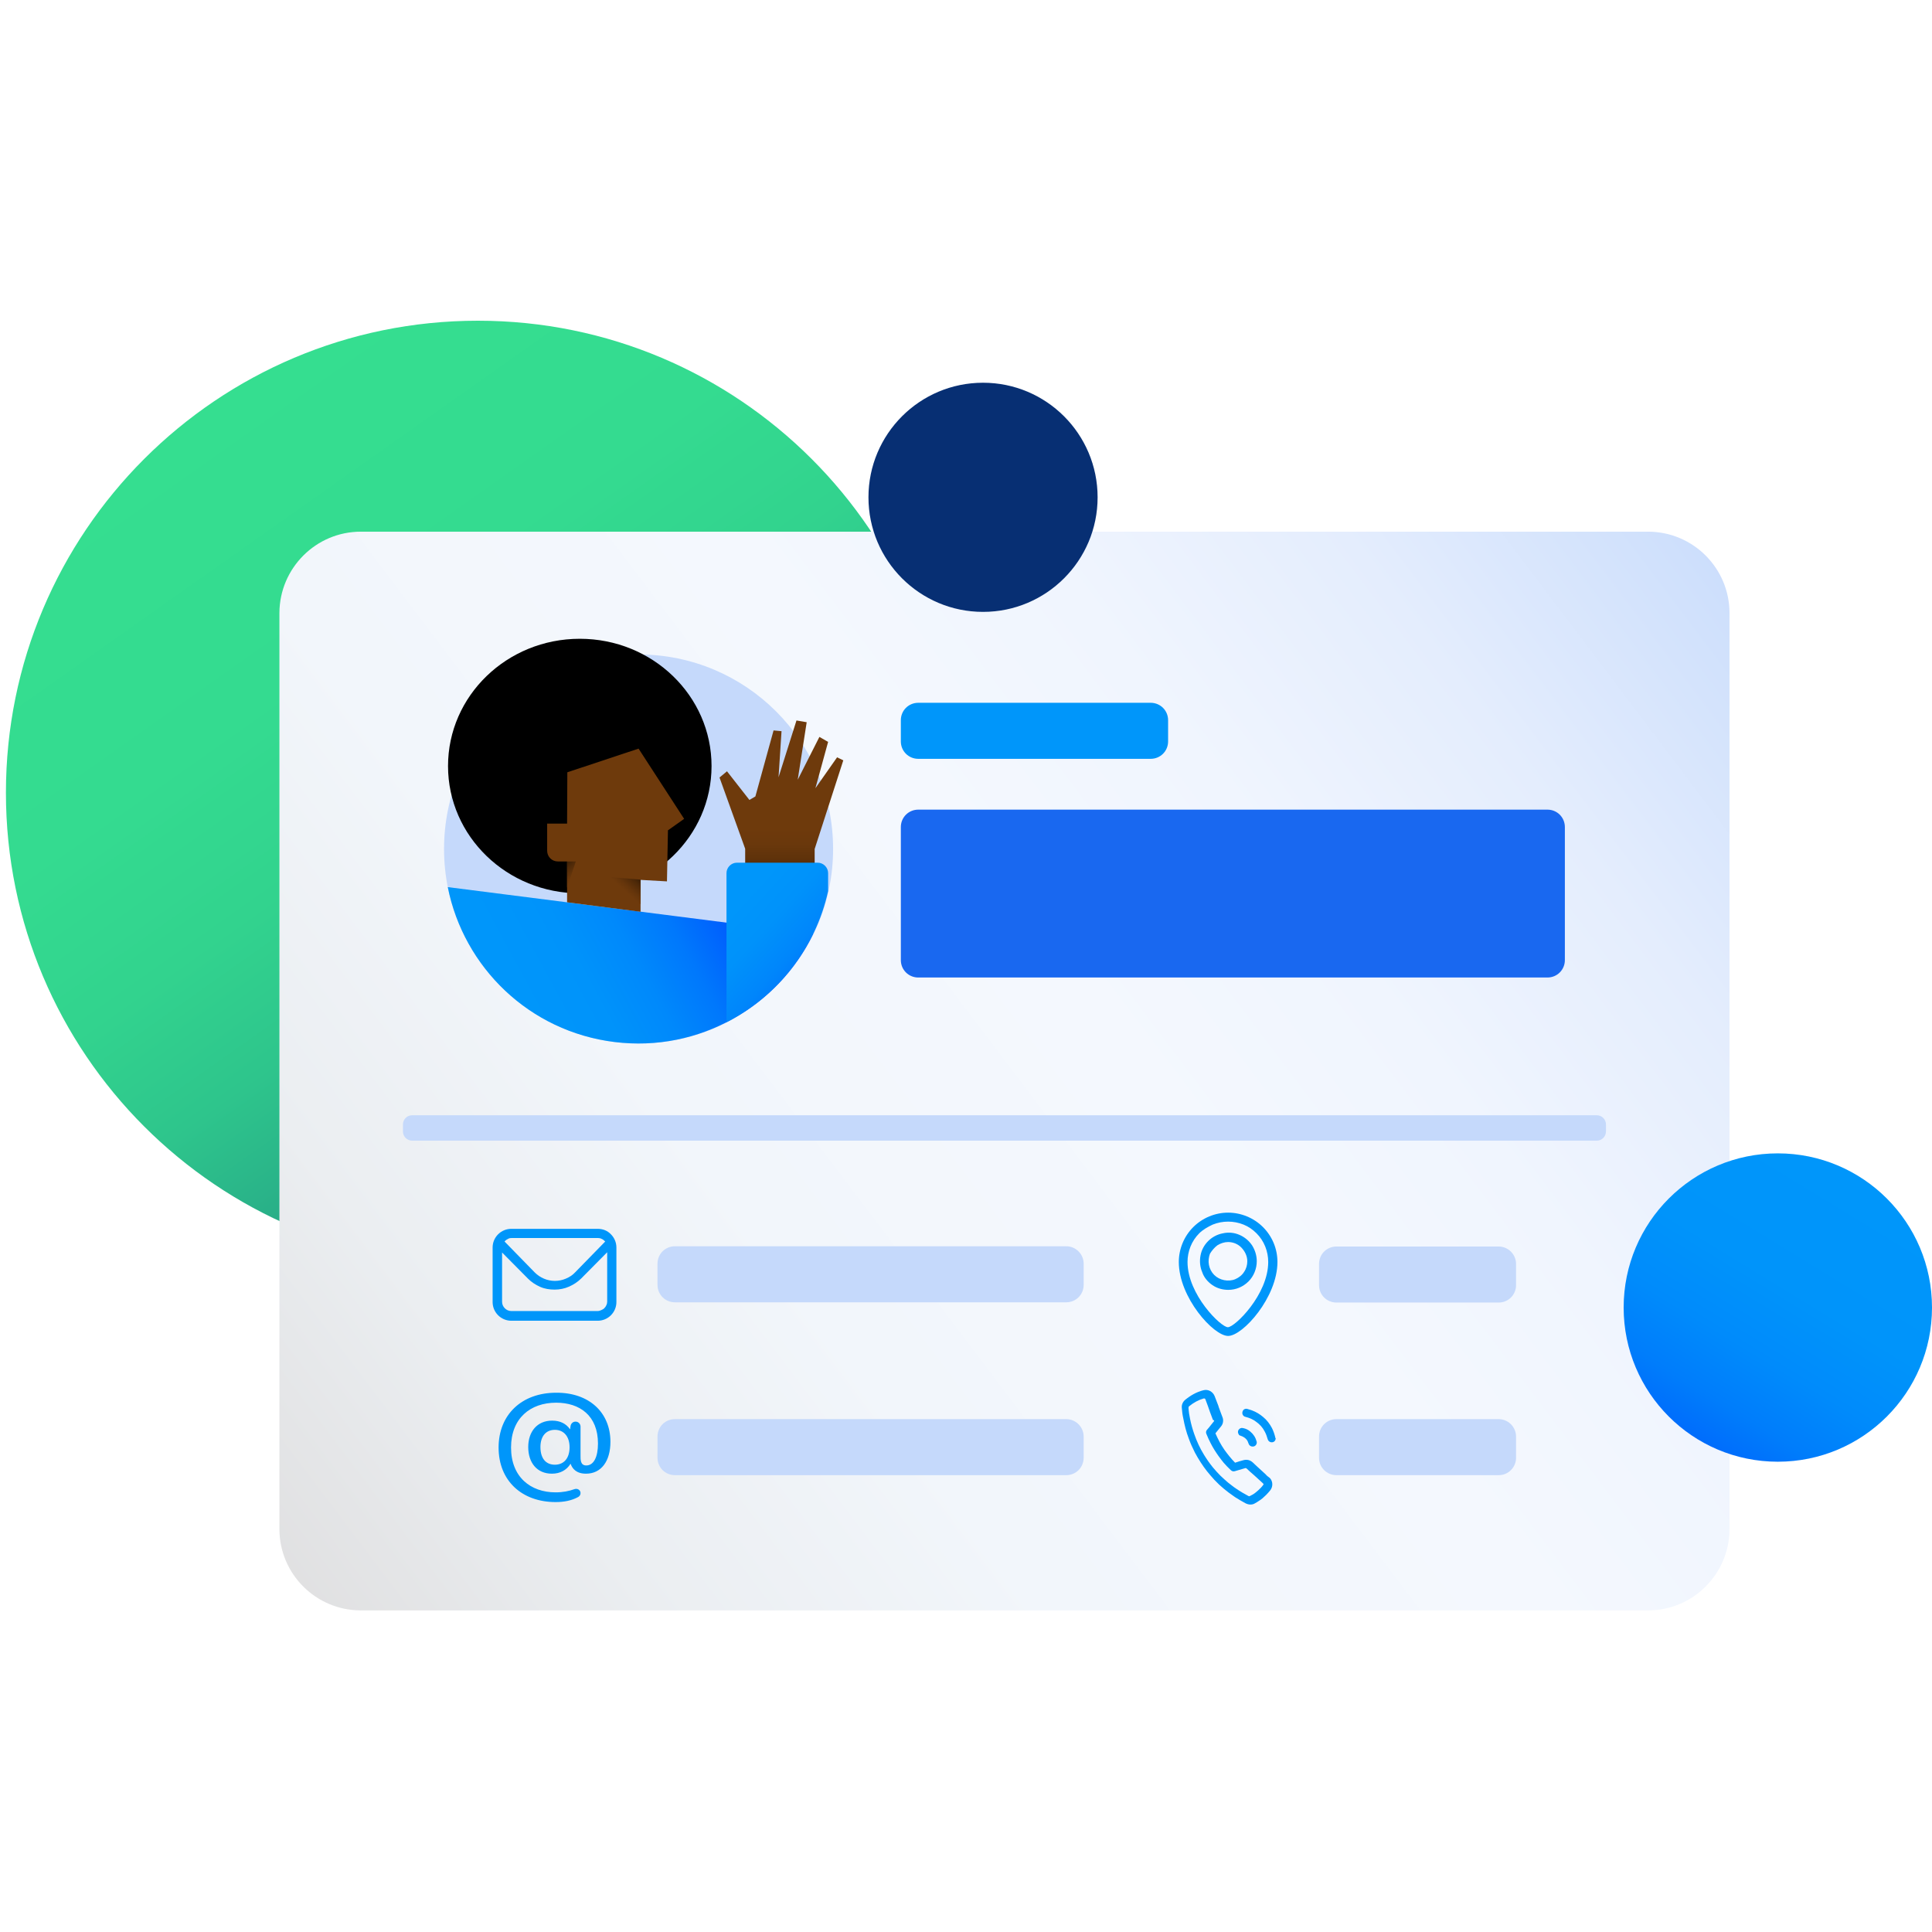 <svg width="500" height="500" viewBox="0 0 500 500" fill="none" xmlns="http://www.w3.org/2000/svg">
<g clip-path="url(#clip0_18735_3561)">
<path d="M123.684 327.302C191.147 327.302 245.836 272.613 245.836 205.151C245.836 137.689 191.147 83 123.684 83C56.222 83 1.533 137.689 1.533 205.151C1.533 272.613 56.222 327.302 123.684 327.302Z" fill="url(#paint0_linear_18735_3561)"/>
<path d="M93.388 137.595H426.516C438.119 137.595 447.594 147.006 447.594 158.674V395.692C447.594 407.295 438.183 416.77 426.516 416.77H93.388C81.785 416.77 72.31 407.359 72.31 395.692V158.609C72.374 147.006 81.785 137.595 93.388 137.595Z" fill="url(#paint1_linear_18735_3561)"/>
<path d="M254.408 158.354C270.784 158.354 284.06 145.078 284.06 128.702C284.06 112.326 270.784 99.051 254.408 99.051C238.032 99.051 224.757 112.326 224.757 128.702C224.757 145.078 238.032 158.354 254.408 158.354Z" fill="#072F73"/>
<path d="M460.1 378.291C482.137 378.291 500 360.427 500 338.39C500 316.354 482.137 298.49 460.1 298.49C438.064 298.49 420.199 316.354 420.199 338.39C420.199 360.427 438.064 378.291 460.1 378.291Z" fill="url(#paint2_linear_18735_3561)"/>
<path d="M413.238 288.627H106.667C105.314 288.627 104.282 289.723 104.282 291.012V292.817C104.282 294.171 105.378 295.202 106.667 295.202H413.238C414.591 295.202 415.623 294.107 415.623 292.817V291.012C415.623 289.723 414.591 288.627 413.238 288.627Z" fill="#C5D9FB"/>
<path d="M400.475 209.534H237.649C235.135 209.534 233.137 211.532 233.137 214.046V248.468C233.137 250.982 235.135 252.98 237.649 252.98H400.475C402.989 252.98 404.987 250.982 404.987 248.468V214.046C404.987 211.532 402.989 209.534 400.475 209.534Z" fill="#1968F0"/>
<path d="M297.79 181.882H237.649C235.135 181.882 233.137 183.88 233.137 186.394V191.873C233.137 194.387 235.135 196.385 237.649 196.385H297.79C300.304 196.385 302.303 194.387 302.303 191.873V186.394C302.303 183.88 300.304 181.882 297.79 181.882Z" fill="#0096FA"/>
<path d="M165.261 270.062C193.064 270.062 215.604 247.523 215.604 219.719C215.604 191.915 193.064 169.376 165.261 169.376C137.457 169.376 114.918 191.915 114.918 219.719C114.918 247.523 137.457 270.062 165.261 270.062Z" fill="#C5D9FB"/>
<path d="M275.938 322.532H174.672C172.158 322.532 170.16 324.53 170.16 327.044V332.523C170.16 335.037 172.158 337.035 174.672 337.035H275.938C278.452 337.035 280.451 335.037 280.451 332.523V327.044C280.451 324.594 278.452 322.532 275.938 322.532Z" fill="#C5D9FB"/>
<path d="M275.938 367.268H174.672C172.158 367.268 170.16 369.266 170.16 371.78V377.259C170.16 379.773 172.158 381.772 174.672 381.772H275.938C278.452 381.772 280.451 379.773 280.451 377.259V371.78C280.451 369.331 278.452 367.268 275.938 367.268Z" fill="#C5D9FB"/>
<path d="M387.84 322.595H345.877C343.363 322.595 341.365 324.593 341.365 327.107V332.586C341.365 335.1 343.363 337.099 345.877 337.099H387.84C390.354 337.099 392.353 335.1 392.353 332.586V327.107C392.353 324.658 390.354 322.595 387.84 322.595Z" fill="#C5D9FB"/>
<path d="M157.978 373.135C157.978 378.163 155.593 381.386 151.661 381.386C149.147 381.386 148.115 380.096 147.664 378.807C146.633 380.483 144.957 381.386 142.83 381.386C138.962 381.386 136.706 378.549 136.706 374.488C136.706 370.492 139.026 367.656 142.894 367.656C144.957 367.656 146.504 368.429 147.535 369.912L147.664 369.009C147.793 368.365 148.309 367.913 148.953 367.913C149.663 367.913 150.243 368.494 150.243 369.203V376.68C150.243 377.711 150.178 379.258 151.725 379.258C153.659 379.258 154.755 377.067 154.755 373.586C154.755 366.366 150.049 363.015 143.926 363.015C137.222 363.015 132.258 367.075 132.258 374.617C132.258 382.224 137.286 386.22 143.797 386.22C145.666 386.22 147.277 385.898 148.695 385.382C149.469 385.124 150.243 385.64 150.243 386.413C150.243 386.865 149.985 387.251 149.598 387.445C147.922 388.347 145.988 388.734 143.797 388.734C135.095 388.734 129.035 383.255 129.035 374.617C129.035 366.109 135.03 360.436 143.926 360.436C152.434 360.372 157.978 365.528 157.978 373.135ZM147.406 374.553C147.406 371.781 145.924 370.041 143.603 370.041C141.283 370.041 139.865 371.716 139.865 374.488C139.865 377.389 141.218 379.065 143.603 379.065C145.988 379.065 147.406 377.325 147.406 374.553Z" fill="#0096FA"/>
<path fill-rule="evenodd" clip-rule="evenodd" d="M305.074 326.594C305.074 335.747 314.034 345.739 317.837 345.739C321.64 345.739 330.6 335.747 330.6 326.594C330.6 323.178 329.247 319.955 326.861 317.57C324.476 315.185 321.189 313.831 317.837 313.831C314.485 313.831 311.198 315.185 308.813 317.57C306.428 319.955 305.074 323.242 305.074 326.594ZM313.84 316.925C315.13 316.409 316.483 316.152 317.837 316.152C319.191 316.152 320.545 316.409 321.834 316.925C323.123 317.441 324.219 318.214 325.186 319.181C326.153 320.148 326.926 321.308 327.442 322.597C327.958 323.887 328.215 325.24 328.215 326.594C328.215 335.038 319.578 343.483 317.773 343.483C315.968 343.483 307.33 335.038 307.33 326.594C307.33 325.24 307.588 323.887 308.104 322.597C308.62 321.308 309.393 320.148 310.36 319.181C311.327 318.214 312.616 317.505 313.84 316.925ZM313.776 332.589C315.001 333.427 316.419 333.814 317.901 333.814C319.835 333.814 321.705 333.04 323.123 331.622C324.477 330.268 325.25 328.335 325.25 326.401C325.25 324.918 324.799 323.5 324.025 322.275C323.187 321.05 322.091 320.148 320.738 319.568C319.384 318.988 317.902 318.859 316.484 319.181C315.066 319.439 313.712 320.148 312.68 321.179C311.649 322.211 310.94 323.5 310.682 324.983C310.425 326.401 310.553 327.883 311.133 329.237C311.584 330.591 312.552 331.751 313.776 332.589ZM315.065 322.275C315.903 321.76 316.87 321.437 317.837 321.437C319.126 321.437 320.416 321.953 321.318 322.92C322.221 323.887 322.801 325.112 322.801 326.401C322.801 327.368 322.543 328.335 321.963 329.173C321.447 330.01 320.609 330.655 319.707 331.042C318.804 331.429 317.773 331.493 316.806 331.3C315.839 331.106 314.937 330.655 314.228 329.946C313.519 329.237 313.067 328.335 312.874 327.368C312.68 326.401 312.809 325.369 313.132 324.467C313.647 323.629 314.292 322.855 315.065 322.275Z" fill="#0096FA"/>
<path d="M387.84 367.268H345.877C343.363 367.268 341.365 369.266 341.365 371.78V377.259C341.365 379.773 343.363 381.772 345.877 381.772H387.84C390.354 381.772 392.353 379.773 392.353 377.259V371.78C392.353 369.331 390.354 367.268 387.84 367.268Z" fill="#C5D9FB"/>
<path d="M154.69 318.021H132.323C131.034 318.021 129.809 318.536 128.907 319.439C128.004 320.341 127.488 321.566 127.488 322.855V336.972C127.488 338.261 128.004 339.486 128.907 340.388C129.809 341.29 131.034 341.806 132.323 341.806H154.69C155.98 341.806 157.204 341.29 158.107 340.388C159.009 339.486 159.525 338.261 159.525 336.972V322.855C159.525 321.566 159.009 320.341 158.107 319.439C157.204 318.472 155.98 318.021 154.69 318.021ZM132.387 320.405H154.755C155.077 320.405 155.463 320.47 155.786 320.663C156.108 320.792 156.366 321.05 156.624 321.308L148.824 329.301C148.18 330.01 147.342 330.526 146.439 330.912C145.537 331.299 144.57 331.493 143.603 331.493C142.636 331.493 141.669 331.299 140.767 330.912C139.864 330.526 139.091 330.01 138.382 329.301L130.582 321.308C130.776 321.05 131.098 320.792 131.42 320.663C131.678 320.47 132 320.405 132.387 320.405ZM154.69 339.292H132.323C131.678 339.292 131.098 339.034 130.646 338.583C130.195 338.132 129.938 337.552 129.938 336.907V324.144L136.642 330.912C137.544 331.815 138.64 332.524 139.8 333.04C140.96 333.555 142.249 333.749 143.538 333.749C144.828 333.749 146.117 333.491 147.278 332.975C148.438 332.459 149.533 331.75 150.436 330.848L157.14 324.08V336.843C157.14 337.165 157.075 337.487 156.947 337.745C156.818 338.067 156.624 338.325 156.43 338.519C156.237 338.777 155.915 338.905 155.657 339.034C155.399 339.163 155.013 339.292 154.69 339.292Z" fill="#0096FA"/>
<path d="M327.57 381.577L325.25 379.45C324.928 379.127 324.541 378.805 324.219 378.483C323.51 377.838 322.671 377.645 321.769 377.902C321.06 378.096 320.351 378.289 319.642 378.547C318.611 377.516 317.708 376.355 316.87 375.195C315.968 373.906 315.195 372.423 314.55 370.941C314.937 370.49 315.259 370.038 315.645 369.587L315.968 369.2C316.354 368.749 316.548 368.233 316.548 367.589C316.548 367.331 316.483 367.073 316.419 366.88C316.097 365.977 315.71 365.075 315.388 364.108L315.323 363.85C315.001 363.012 314.678 362.174 314.356 361.336C313.905 360.176 312.68 359.467 311.455 359.789C309.651 360.241 308.104 361.143 306.686 362.303C306.106 362.819 305.784 363.528 305.848 364.302C305.912 365.268 306.041 366.235 306.234 367.073C306.557 368.814 307.008 370.619 307.653 372.294C308.104 373.584 308.684 374.808 309.264 375.969C310.167 377.645 311.198 379.256 312.358 380.739C312.938 381.448 313.583 382.221 314.292 382.995C314.679 383.382 315.066 383.768 315.517 384.22C316.29 384.929 317.128 385.638 317.901 386.218C318.546 386.669 319.127 387.12 319.707 387.507C320.545 388.023 321.383 388.538 322.349 389.054C322.736 389.247 323.188 389.376 323.574 389.376C323.961 389.376 324.347 389.312 324.67 389.119C325.056 388.925 325.444 388.667 325.831 388.409C326.475 388.023 327.055 387.507 327.699 386.862C328.086 386.476 328.409 386.089 328.731 385.702C329.505 384.735 329.44 383.317 328.602 382.479C328.151 382.157 327.828 381.899 327.57 381.577ZM314.099 367.911C313.647 368.427 313.261 369.007 312.81 369.523L312.358 370.038C312.1 370.361 312.036 370.747 312.229 371.134C312.551 371.972 312.938 372.746 313.325 373.519C313.905 374.679 314.614 375.775 315.388 376.871C315.839 377.451 316.226 378.031 316.677 378.547C317.257 379.192 317.837 379.836 318.546 380.481C318.804 380.739 319.191 380.868 319.578 380.739L322.22 379.965C322.414 379.901 322.543 379.965 322.672 380.094C323.316 380.674 323.897 381.254 324.541 381.77L326.797 383.833C327.12 384.091 326.99 384.284 326.926 384.284C326.732 384.542 326.539 384.8 326.346 384.993C325.895 385.444 325.443 385.895 324.928 386.282C324.477 386.669 323.961 386.927 323.445 387.185C323.316 387.249 323.252 387.249 323.123 387.185C322.027 386.605 320.931 385.96 319.9 385.251C319.191 384.8 318.546 384.219 317.837 383.704C317.193 383.188 316.548 382.544 315.839 381.899C315.195 381.254 314.55 380.545 313.905 379.772C313.067 378.741 312.294 377.645 311.585 376.484C310.553 374.808 309.716 373.003 309.071 371.134C308.62 369.845 308.233 368.491 307.975 367.138C307.782 366.235 307.652 365.397 307.588 364.559C307.588 364.495 307.588 364.495 307.588 364.366C307.588 364.173 307.588 364.044 307.782 363.915C308.878 363.012 310.167 362.303 311.52 361.916C311.585 361.916 311.649 361.916 311.649 361.916C311.778 361.916 311.907 361.981 311.972 362.174C312.165 362.754 312.423 363.335 312.616 363.915L313.132 365.397C313.39 366.106 313.648 366.751 313.905 367.46C314.292 367.589 314.292 367.718 314.099 367.911Z" fill="#0096FA"/>
<path d="M330.02 372.101C330.02 372.037 330.02 371.972 330.02 371.908C329.827 371.134 329.569 370.361 329.182 369.587C328.602 368.491 327.829 367.46 326.862 366.687C326.024 365.978 325.057 365.397 324.025 365.011C323.638 364.882 323.188 364.753 322.801 364.624C322.35 364.495 321.898 364.688 321.705 365.011C321.511 365.333 321.447 365.72 321.576 366.042C321.705 366.364 321.963 366.622 322.349 366.687C323.381 366.944 324.283 367.331 325.121 367.976C326.024 368.62 326.797 369.458 327.313 370.49C327.635 371.07 327.893 371.779 328.087 372.488C328.216 372.939 328.602 373.261 329.118 373.261C329.182 373.261 329.182 373.261 329.247 373.261C329.827 373.197 330.149 372.746 330.149 372.166L330.02 372.101Z" fill="#0096FA"/>
<path d="M321.124 371.586C321.704 371.78 322.22 372.102 322.607 372.553C322.865 372.875 322.994 373.198 323.123 373.585C323.251 374.036 323.638 374.358 324.154 374.358C324.218 374.358 324.282 374.358 324.347 374.358C324.863 374.294 325.25 373.842 325.25 373.327C325.25 373.262 325.25 373.262 325.25 373.198C325.25 373.133 325.25 373.069 325.185 373.005C324.928 371.973 324.347 371.135 323.574 370.49C323.058 370.039 322.413 369.717 321.704 369.588C321.253 369.459 320.802 369.653 320.544 370.039C320.286 370.426 320.35 370.877 320.608 371.264C320.673 371.457 320.931 371.522 321.124 371.586Z" fill="#0096FA"/>
<path d="M115.885 229.583C120.01 250.339 136.963 266.969 159.073 269.676C180.989 272.384 201.359 260.459 210.447 241.636L115.885 229.583Z" fill="url(#paint3_linear_18735_3561)"/>
<path d="M192.849 224.296V219.655L186.21 201.219L188.144 199.608L193.945 207.021L195.492 206.118L200.198 189.036L202.261 189.23L201.487 201.155L206.128 186.458L208.771 186.909L206.451 201.799L212.059 190.712L214.315 192.002L211.027 203.991L216.635 195.998L218.247 196.772L210.834 219.719V223.909L192.849 224.296Z" fill="url(#paint4_linear_18735_3561)"/>
<path d="M187.951 264.582C201.165 257.878 211.028 245.502 214.315 230.612V225.97C214.315 224.488 213.091 223.263 211.608 223.263H190.723C189.24 223.263 188.015 224.488 188.015 225.97V264.582H187.951Z" fill="url(#paint5_linear_18735_3561)"/>
<path d="M150.049 231.193C168.881 231.193 184.148 216.446 184.148 198.254C184.148 180.062 168.881 165.315 150.049 165.315C131.216 165.315 115.949 180.062 115.949 198.254C115.949 216.446 131.216 231.193 150.049 231.193Z" fill="black"/>
<path d="M146.76 213.21L146.825 199.867L165.26 193.743L177.056 211.921L172.866 214.886L172.609 228.1L165.776 227.713V235.964L146.76 233.515V222.943H144.376C142.829 222.943 141.604 221.719 141.604 220.172V213.146H146.76V213.21Z" fill="#6E3A0C"/>
<path d="M165.777 227.647L157.14 226.938L165.777 234.028V227.647Z" fill="url(#paint6_linear_18735_3561)"/>
<path d="M146.762 222.942H149.018L146.762 229.71V222.942Z" fill="url(#paint7_linear_18735_3561)"/>
</g>
<defs>
<linearGradient id="paint0_linear_18735_3561" x1="53.219" y1="105.349" x2="213.605" y2="332.496" gradientUnits="userSpaceOnUse">
<stop stop-color="#35DE90"/>
<stop offset="0.255" stop-color="#34DB90"/>
<stop offset="0.409" stop-color="#32D38E"/>
<stop offset="0.536" stop-color="#2EC58C"/>
<stop offset="0.648" stop-color="#29B088"/>
<stop offset="0.751" stop-color="#229684"/>
<stop offset="0.846" stop-color="#1A767F"/>
<stop offset="0.934" stop-color="#105079"/>
<stop offset="1" stop-color="#072F73"/>
</linearGradient>
<linearGradient id="paint1_linear_18735_3561" x1="454.798" y1="129.852" x2="74.845" y2="417.067" gradientUnits="userSpaceOnUse">
<stop stop-color="#C5D9FB"/>
<stop offset="0.053" stop-color="#CFE0FC"/>
<stop offset="0.189" stop-color="#E4EDFD"/>
<stop offset="0.324" stop-color="#F0F5FE"/>
<stop offset="0.455" stop-color="#F4F8FE"/>
<stop offset="0.672" stop-color="#F2F6FB"/>
<stop offset="0.842" stop-color="#EBEEF1"/>
<stop offset="0.996" stop-color="#E0E0E1"/>
<stop offset="1" stop-color="#E0E0E0"/>
</linearGradient>
<linearGradient id="paint2_linear_18735_3561" x1="483.801" y1="299.649" x2="426.202" y2="393.881" gradientUnits="userSpaceOnUse">
<stop offset="0.065" stop-color="#0096FA"/>
<stop offset="0.358" stop-color="#0094FA"/>
<stop offset="0.53" stop-color="#008BFB"/>
<stop offset="0.671" stop-color="#007DFB"/>
<stop offset="0.794" stop-color="#0069FC"/>
<stop offset="0.905" stop-color="#004FFE"/>
<stop offset="1" stop-color="#0033FF"/>
</linearGradient>
<linearGradient id="paint3_linear_18735_3561" x1="130.08" y1="258.913" x2="196.259" y2="223.162" gradientUnits="userSpaceOnUse">
<stop offset="0.065" stop-color="#0096FA"/>
<stop offset="0.289" stop-color="#0093FA"/>
<stop offset="0.469" stop-color="#0089FB"/>
<stop offset="0.635" stop-color="#0078FC"/>
<stop offset="0.792" stop-color="#0060FD"/>
<stop offset="0.941" stop-color="#0041FE"/>
<stop offset="1" stop-color="#0033FF"/>
</linearGradient>
<linearGradient id="paint4_linear_18735_3561" x1="202.242" y1="202.428" x2="202.242" y2="234.457" gradientUnits="userSpaceOnUse">
<stop offset="0.375" stop-color="#6E3A0C"/>
<stop offset="0.5" stop-color="#6A380C"/>
<stop offset="0.619" stop-color="#5F320A"/>
<stop offset="0.734" stop-color="#4C2808"/>
<stop offset="0.847" stop-color="#311A05"/>
<stop offset="0.958" stop-color="#0F0802"/>
<stop offset="1"/>
</linearGradient>
<linearGradient id="paint5_linear_18735_3561" x1="181.495" y1="226.714" x2="224.915" y2="266.297" gradientUnits="userSpaceOnUse">
<stop offset="0.205" stop-color="#0096FA"/>
<stop offset="0.362" stop-color="#0092FA"/>
<stop offset="0.523" stop-color="#0086FB"/>
<stop offset="0.685" stop-color="#0071FC"/>
<stop offset="0.848" stop-color="#0055FD"/>
<stop offset="1" stop-color="#0033FF"/>
</linearGradient>
<linearGradient id="paint6_linear_18735_3561" x1="159.814" y1="232.331" x2="168.018" y2="223.284" gradientUnits="userSpaceOnUse">
<stop offset="0.211" stop-color="#6E3A0C"/>
<stop offset="0.322" stop-color="#65350B"/>
<stop offset="0.502" stop-color="#4E2908"/>
<stop offset="0.726" stop-color="#271504"/>
<stop offset="0.922"/>
</linearGradient>
<linearGradient id="paint7_linear_18735_3561" x1="150.464" y1="229.155" x2="142.699" y2="220.591" gradientUnits="userSpaceOnUse">
<stop offset="0.211" stop-color="#6E3A0C"/>
<stop offset="0.322" stop-color="#65350B"/>
<stop offset="0.502" stop-color="#4E2908"/>
<stop offset="0.726" stop-color="#271504"/>
<stop offset="0.922"/>
</linearGradient>
<clipPath id="clip0_18735_3561">
<rect width="500" height="500" fill="white"/>
</clipPath>
</defs>
</svg>
